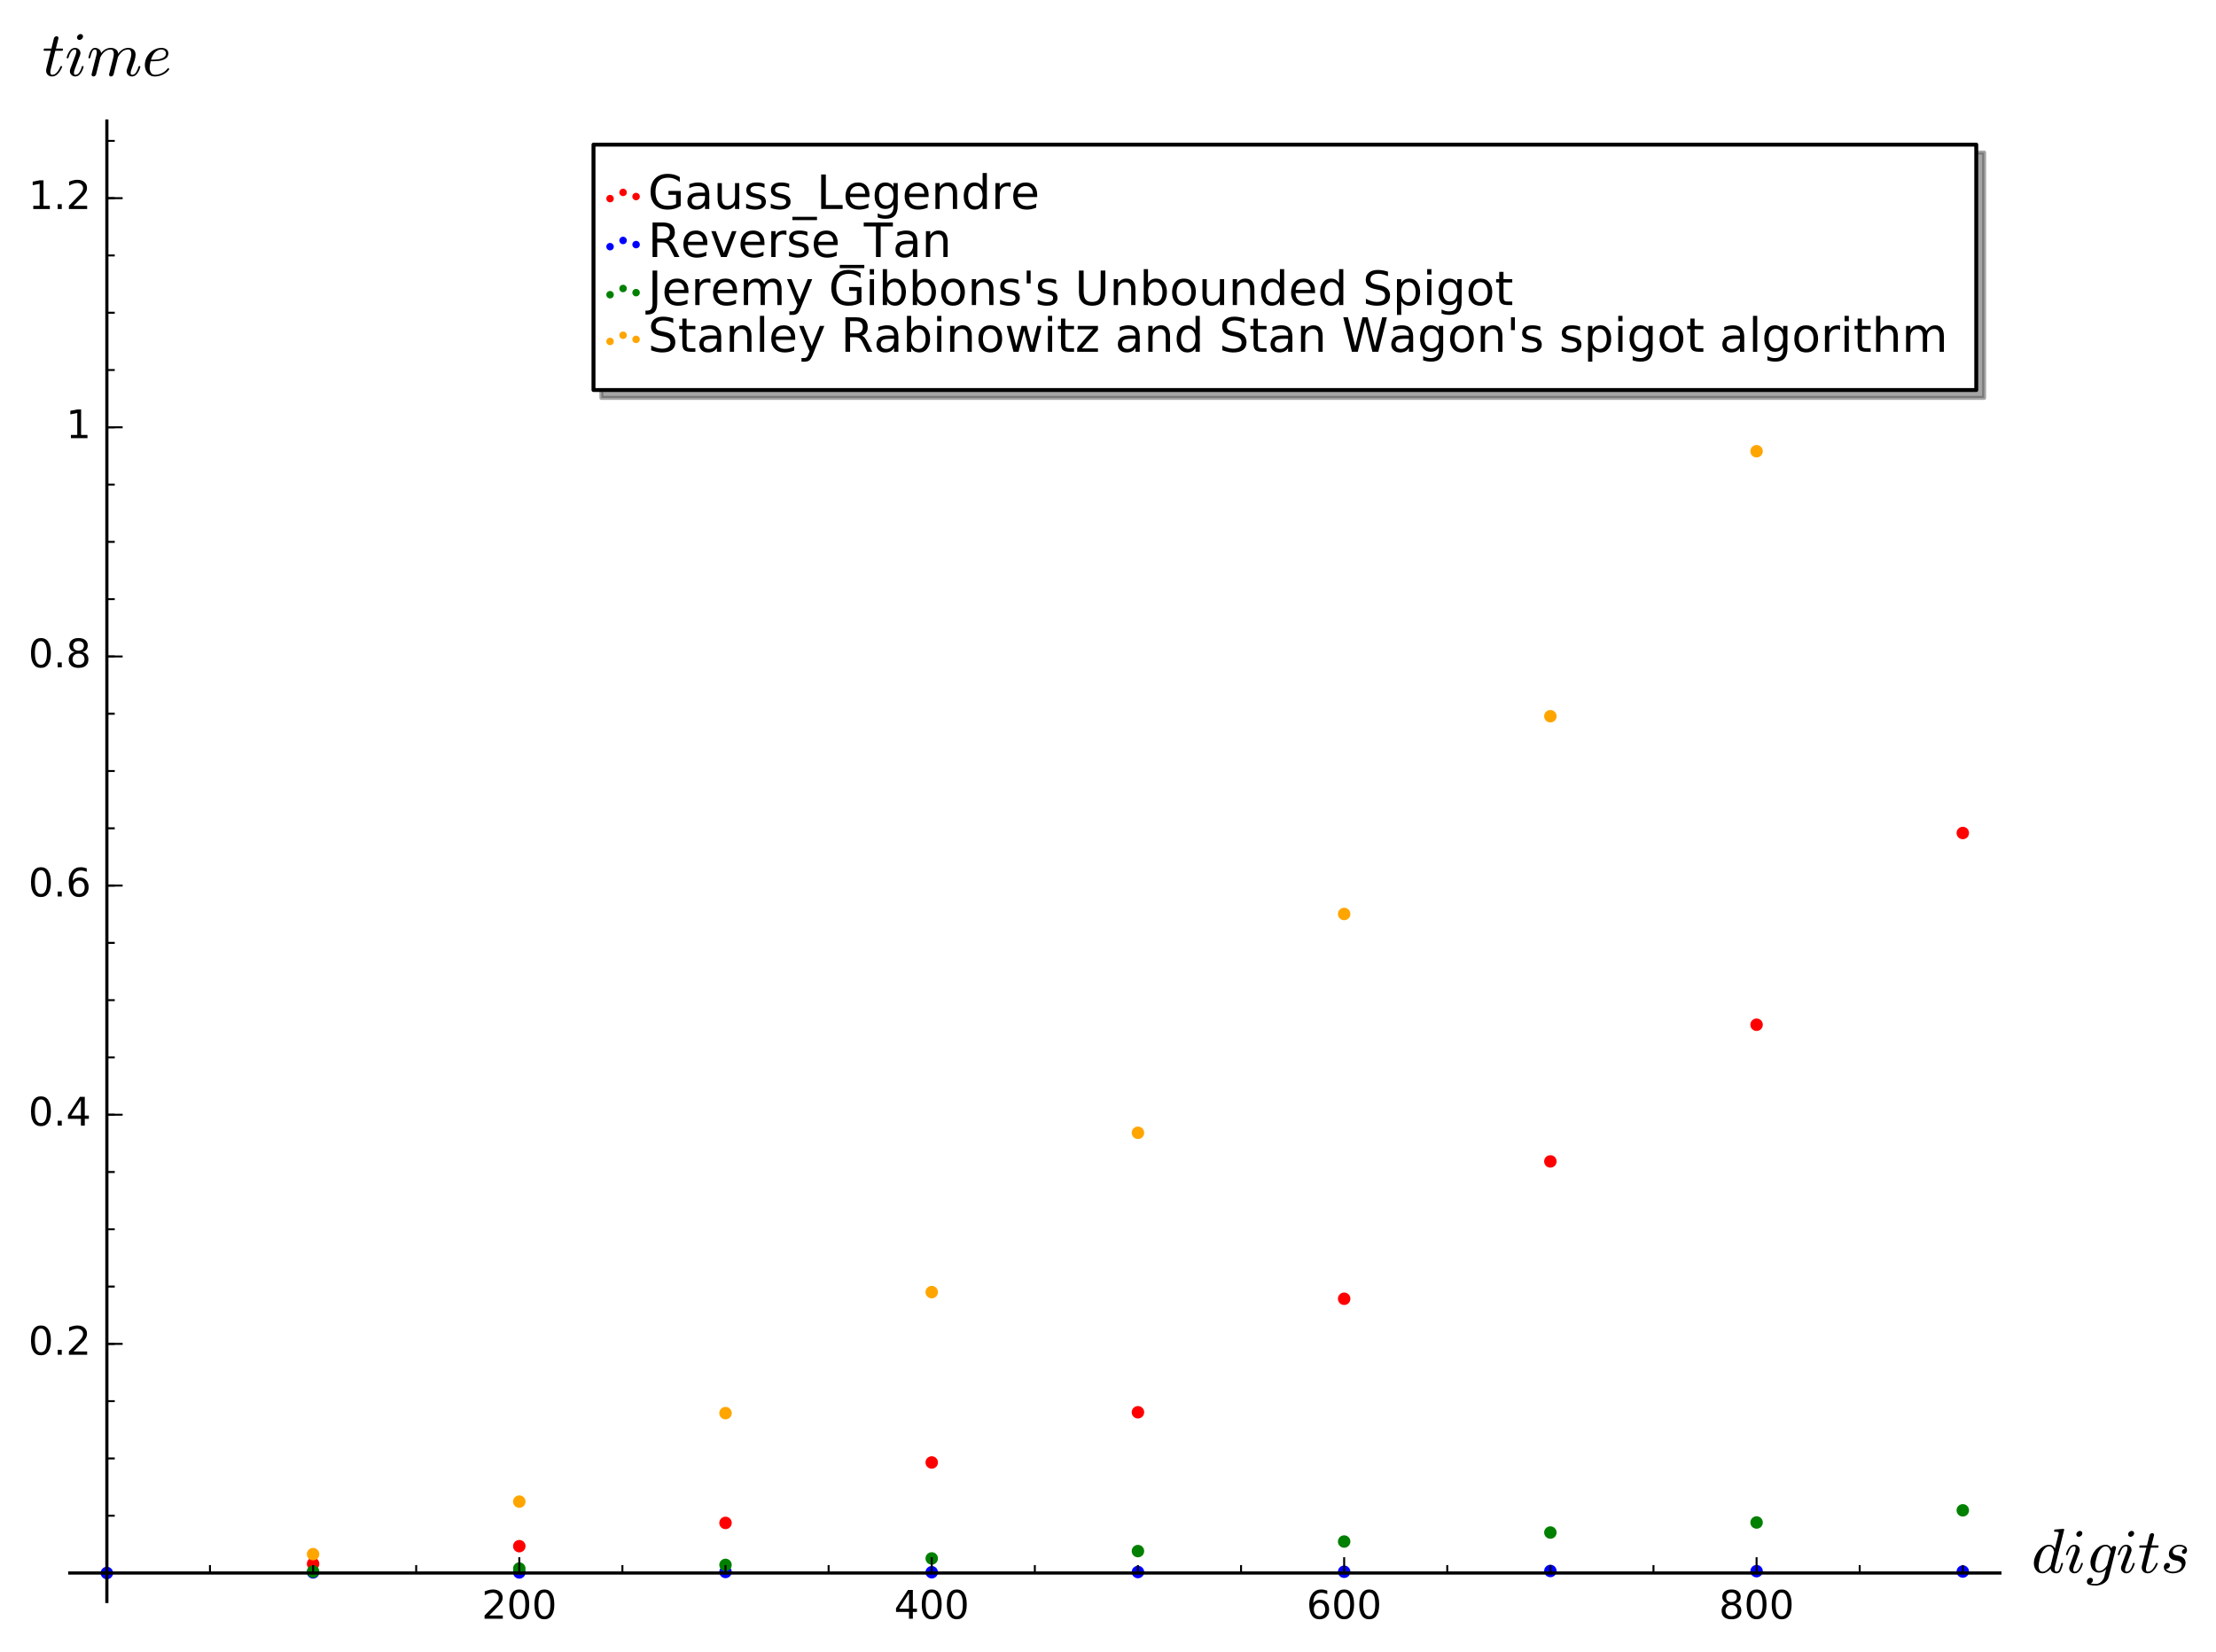 <?xml version="1.0" encoding="utf-8" standalone="no"?>
<!DOCTYPE svg PUBLIC "-//W3C//DTD SVG 1.1//EN"
  "http://www.w3.org/Graphics/SVG/1.1/DTD/svg11.dtd">
<!-- Created with matplotlib (http://matplotlib.org/) -->
<svg height="419pt" version="1.1" viewBox="0 0 562 419" width="562pt" xmlns="http://www.w3.org/2000/svg" xmlns:xlink="http://www.w3.org/1999/xlink">
 <defs>
  <style type="text/css">
*{stroke-linecap:butt;stroke-linejoin:round;stroke-miterlimit:100000;}
  </style>
 </defs>
 <g id="figure_1">
  <g id="patch_1">
   <path d="M 0 419.868 
L 562.72 419.868 
L 562.72 0 
L 0 0 
z
" style="fill:#ffffff;"/>
  </g>
  <g id="axes_1">
   <g id="patch_2">
    <path d="M 17.689 406.211 
L 507.2 406.211 
L 507.2 30.685 
L 17.689 30.685 
z
" style="fill:#ffffff;"/>
   </g>
   <g id="PathCollection_1">
    <path clip-path="url(#p79f0ada27b)" d="M 27.103 400.571 
C 27.522 400.571 27.925 400.404 28.221 400.108 
C 28.518 399.811 28.684 399.409 28.684 398.989 
C 28.684 398.57 28.518 398.168 28.221 397.871 
C 27.925 397.575 27.522 397.408 27.103 397.408 
C 26.684 397.408 26.282 397.575 25.985 397.871 
C 25.689 398.168 25.522 398.57 25.522 398.989 
C 25.522 399.409 25.689 399.811 25.985 400.108 
C 26.282 400.404 26.684 400.571 27.103 400.571 
z
" style="fill:#0000ff;"/>
   </g>
   <g id="PathCollection_2">
    <defs>
     <path d="M 0 1.581 
C 0.419 1.581 0.822 1.415 1.118 1.118 
C 1.415 0.822 1.581 0.419 1.581 0 
C 1.581 -0.419 1.415 -0.822 1.118 -1.118 
C 0.822 -1.415 0.419 -1.581 0 -1.581 
C -0.419 -1.581 -0.822 -1.415 -1.118 -1.118 
C -1.415 -0.822 -1.581 -0.419 -1.581 0 
C -1.581 0.419 -1.415 0.822 -1.118 1.118 
C -0.822 1.415 -0.419 1.581 0 1.581 
z
" id="C0_0_c3ea79cbaa"/>
    </defs>
    <g clip-path="url(#p79f0ada27b)">
     <use style="fill:#ff0000;" x="79.401" xlink:href="#C0_0_c3ea79cbaa" y="396.65"/>
    </g>
    <g clip-path="url(#p79f0ada27b)">
     <use style="fill:#ff0000;" x="131.699" xlink:href="#C0_0_c3ea79cbaa" y="392.183"/>
    </g>
    <g clip-path="url(#p79f0ada27b)">
     <use style="fill:#ff0000;" x="183.998" xlink:href="#C0_0_c3ea79cbaa" y="386.283"/>
    </g>
    <g clip-path="url(#p79f0ada27b)">
     <use style="fill:#ff0000;" x="236.296" xlink:href="#C0_0_c3ea79cbaa" y="370.953"/>
    </g>
    <g clip-path="url(#p79f0ada27b)">
     <use style="fill:#ff0000;" x="288.594" xlink:href="#C0_0_c3ea79cbaa" y="358.219"/>
    </g>
    <g clip-path="url(#p79f0ada27b)">
     <use style="fill:#ff0000;" x="340.892" xlink:href="#C0_0_c3ea79cbaa" y="329.429"/>
    </g>
    <g clip-path="url(#p79f0ada27b)">
     <use style="fill:#ff0000;" x="393.19" xlink:href="#C0_0_c3ea79cbaa" y="294.591"/>
    </g>
    <g clip-path="url(#p79f0ada27b)">
     <use style="fill:#ff0000;" x="445.488" xlink:href="#C0_0_c3ea79cbaa" y="259.919"/>
    </g>
    <g clip-path="url(#p79f0ada27b)">
     <use style="fill:#ff0000;" x="497.787" xlink:href="#C0_0_c3ea79cbaa" y="211.289"/>
    </g>
   </g>
   <g id="PathCollection_3">
    <defs>
     <path d="M 0 1.581 
C 0.419 1.581 0.822 1.415 1.118 1.118 
C 1.415 0.822 1.581 0.419 1.581 0 
C 1.581 -0.419 1.415 -0.822 1.118 -1.118 
C 0.822 -1.415 0.419 -1.581 0 -1.581 
C -0.419 -1.581 -0.822 -1.415 -1.118 -1.118 
C -1.415 -0.822 -1.581 -0.419 -1.581 0 
C -1.581 0.419 -1.415 0.822 -1.118 1.118 
C -0.822 1.415 -0.419 1.581 0 1.581 
z
" id="C1_0_1f4684766a"/>
    </defs>
    <g clip-path="url(#p79f0ada27b)">
     <use style="fill:#0000ff;" x="79.401" xlink:href="#C1_0_1f4684766a" y="398.827"/>
    </g>
    <g clip-path="url(#p79f0ada27b)">
     <use style="fill:#0000ff;" x="131.699" xlink:href="#C1_0_1f4684766a" y="398.847"/>
    </g>
    <g clip-path="url(#p79f0ada27b)">
     <use style="fill:#0000ff;" x="183.998" xlink:href="#C1_0_1f4684766a" y="398.72"/>
    </g>
    <g clip-path="url(#p79f0ada27b)">
     <use style="fill:#0000ff;" x="236.296" xlink:href="#C1_0_1f4684766a" y="398.797"/>
    </g>
    <g clip-path="url(#p79f0ada27b)">
     <use style="fill:#0000ff;" x="288.594" xlink:href="#C1_0_1f4684766a" y="398.743"/>
    </g>
    <g clip-path="url(#p79f0ada27b)">
     <use style="fill:#0000ff;" x="340.892" xlink:href="#C1_0_1f4684766a" y="398.672"/>
    </g>
    <g clip-path="url(#p79f0ada27b)">
     <use style="fill:#0000ff;" x="393.19" xlink:href="#C1_0_1f4684766a" y="398.476"/>
    </g>
    <g clip-path="url(#p79f0ada27b)">
     <use style="fill:#0000ff;" x="445.488" xlink:href="#C1_0_1f4684766a" y="398.523"/>
    </g>
    <g clip-path="url(#p79f0ada27b)">
     <use style="fill:#0000ff;" x="497.787" xlink:href="#C1_0_1f4684766a" y="398.618"/>
    </g>
   </g>
   <g id="PathCollection_4">
    <defs>
     <path d="M 0 1.581 
C 0.419 1.581 0.822 1.415 1.118 1.118 
C 1.415 0.822 1.581 0.419 1.581 0 
C 1.581 -0.419 1.415 -0.822 1.118 -1.118 
C 0.822 -1.415 0.419 -1.581 0 -1.581 
C -0.419 -1.581 -0.822 -1.415 -1.118 -1.118 
C -1.415 -0.822 -1.581 -0.419 -1.581 0 
C -1.581 0.419 -1.415 0.822 -1.118 1.118 
C -0.822 1.415 -0.419 1.581 0 1.581 
z
" id="C2_0_55f6cf8d48"/>
    </defs>
    <g clip-path="url(#p79f0ada27b)">
     <use style="fill:#008000;" x="79.401" xlink:href="#C2_0_55f6cf8d48" y="398.624"/>
    </g>
    <g clip-path="url(#p79f0ada27b)">
     <use style="fill:#008000;" x="131.699" xlink:href="#C2_0_55f6cf8d48" y="397.86"/>
    </g>
    <g clip-path="url(#p79f0ada27b)">
     <use style="fill:#008000;" x="183.998" xlink:href="#C2_0_55f6cf8d48" y="396.94"/>
    </g>
    <g clip-path="url(#p79f0ada27b)">
     <use style="fill:#008000;" x="236.296" xlink:href="#C2_0_55f6cf8d48" y="395.295"/>
    </g>
    <g clip-path="url(#p79f0ada27b)">
     <use style="fill:#008000;" x="288.594" xlink:href="#C2_0_55f6cf8d48" y="393.434"/>
    </g>
    <g clip-path="url(#p79f0ada27b)">
     <use style="fill:#008000;" x="340.892" xlink:href="#C2_0_55f6cf8d48" y="391.009"/>
    </g>
    <g clip-path="url(#p79f0ada27b)">
     <use style="fill:#008000;" x="393.19" xlink:href="#C2_0_55f6cf8d48" y="388.724"/>
    </g>
    <g clip-path="url(#p79f0ada27b)">
     <use style="fill:#008000;" x="445.488" xlink:href="#C2_0_55f6cf8d48" y="386.178"/>
    </g>
    <g clip-path="url(#p79f0ada27b)">
     <use style="fill:#008000;" x="497.787" xlink:href="#C2_0_55f6cf8d48" y="383.093"/>
    </g>
   </g>
   <g id="PathCollection_5">
    <defs>
     <path d="M 0 1.581 
C 0.419 1.581 0.822 1.415 1.118 1.118 
C 1.415 0.822 1.581 0.419 1.581 0 
C 1.581 -0.419 1.415 -0.822 1.118 -1.118 
C 0.822 -1.415 0.419 -1.581 0 -1.581 
C -0.419 -1.581 -0.822 -1.415 -1.118 -1.118 
C -1.415 -0.822 -1.581 -0.419 -1.581 0 
C -1.581 0.419 -1.415 0.822 -1.118 1.118 
C -0.822 1.415 -0.419 1.581 0 1.581 
z
" id="C3_0_147566a0ee"/>
    </defs>
    <g clip-path="url(#p79f0ada27b)">
     <use style="fill:#ffa500;" x="79.401" xlink:href="#C3_0_147566a0ee" y="394.213"/>
    </g>
    <g clip-path="url(#p79f0ada27b)">
     <use style="fill:#ffa500;" x="131.699" xlink:href="#C3_0_147566a0ee" y="380.881"/>
    </g>
    <g clip-path="url(#p79f0ada27b)">
     <use style="fill:#ffa500;" x="183.998" xlink:href="#C3_0_147566a0ee" y="358.438"/>
    </g>
    <g clip-path="url(#p79f0ada27b)">
     <use style="fill:#ffa500;" x="236.296" xlink:href="#C3_0_147566a0ee" y="327.743"/>
    </g>
    <g clip-path="url(#p79f0ada27b)">
     <use style="fill:#ffa500;" x="288.594" xlink:href="#C3_0_147566a0ee" y="287.331"/>
    </g>
    <g clip-path="url(#p79f0ada27b)">
     <use style="fill:#ffa500;" x="340.892" xlink:href="#C3_0_147566a0ee" y="231.829"/>
    </g>
    <g clip-path="url(#p79f0ada27b)">
     <use style="fill:#ffa500;" x="393.19" xlink:href="#C3_0_147566a0ee" y="181.671"/>
    </g>
    <g clip-path="url(#p79f0ada27b)">
     <use style="fill:#ffa500;" x="445.488" xlink:href="#C3_0_147566a0ee" y="114.454"/>
    </g>
    <g clip-path="url(#p79f0ada27b)">
     <use style="fill:#ffa500;" x="497.787" xlink:href="#C3_0_147566a0ee" y="37.907"/>
    </g>
   </g>
   <g id="patch_3">
    <path d="M 17.689 398.989 
L 507.2 398.989 
" style="fill:none;stroke:#000000;stroke-linecap:square;stroke-linejoin:miter;stroke-width:0.8;"/>
   </g>
   <g id="patch_4">
    <path d="M 27.103 406.211 
L 27.103 30.685 
" style="fill:none;stroke:#000000;stroke-linecap:square;stroke-linejoin:miter;stroke-width:0.8;"/>
   </g>
   <g id="matplotlib.axis_1">
    <g id="xtick_1">
     <g id="line2d_1">
      <defs>
       <path d="M 0 0 
L 0 -4 
" id="m6844bc2809" style="stroke:#000000;stroke-width:0.5;"/>
      </defs>
      <g>
       <use style="stroke:#000000;stroke-width:0.5;" x="27.103" xlink:href="#m6844bc2809" y="398.989"/>
      </g>
     </g>
    </g>
    <g id="xtick_2">
     <g id="line2d_2">
      <g>
       <use style="stroke:#000000;stroke-width:0.5;" x="131.699" xlink:href="#m6844bc2809" y="398.989"/>
      </g>
     </g>
     <g id="text_1">
      <!-- 200 -->
      <defs>
       <path d="M 19.188 8.297 
L 53.609 8.297 
L 53.609 0 
L 7.328 0 
L 7.328 8.297 
Q 12.938 14.109 22.625 23.891 
Q 32.328 33.688 34.812 36.531 
Q 39.547 41.844 41.422 45.531 
Q 43.312 49.219 43.312 52.781 
Q 43.312 58.594 39.234 62.25 
Q 35.156 65.922 28.609 65.922 
Q 23.969 65.922 18.812 64.312 
Q 13.672 62.703 7.812 59.422 
L 7.812 69.391 
Q 13.766 71.781 18.938 73 
Q 24.125 74.219 28.422 74.219 
Q 39.75 74.219 46.484 68.547 
Q 53.219 62.891 53.219 53.422 
Q 53.219 48.922 51.531 44.891 
Q 49.859 40.875 45.406 35.406 
Q 44.188 33.984 37.641 27.219 
Q 31.109 20.453 19.188 8.297 
" id="BitstreamVeraSans-Roman-32"/>
       <path d="M 31.781 66.406 
Q 24.172 66.406 20.328 58.906 
Q 16.5 51.422 16.5 36.375 
Q 16.5 21.391 20.328 13.891 
Q 24.172 6.391 31.781 6.391 
Q 39.453 6.391 43.281 13.891 
Q 47.125 21.391 47.125 36.375 
Q 47.125 51.422 43.281 58.906 
Q 39.453 66.406 31.781 66.406 
M 31.781 74.219 
Q 44.047 74.219 50.516 64.516 
Q 56.984 54.828 56.984 36.375 
Q 56.984 17.969 50.516 8.266 
Q 44.047 -1.422 31.781 -1.422 
Q 19.531 -1.422 13.062 8.266 
Q 6.594 17.969 6.594 36.375 
Q 6.594 54.828 13.062 64.516 
Q 19.531 74.219 31.781 74.219 
" id="BitstreamVeraSans-Roman-30"/>
      </defs>
      <g transform="translate(122.156 410.588)scale(0.1 -0.1)">
       <use xlink:href="#BitstreamVeraSans-Roman-32"/>
       <use x="63.623" xlink:href="#BitstreamVeraSans-Roman-30"/>
       <use x="127.246" xlink:href="#BitstreamVeraSans-Roman-30"/>
      </g>
     </g>
    </g>
    <g id="xtick_3">
     <g id="line2d_3">
      <g>
       <use style="stroke:#000000;stroke-width:0.5;" x="236.296" xlink:href="#m6844bc2809" y="398.989"/>
      </g>
     </g>
     <g id="text_2">
      <!-- 400 -->
      <defs>
       <path d="M 37.797 64.312 
L 12.891 25.391 
L 37.797 25.391 
z
M 35.203 72.906 
L 47.609 72.906 
L 47.609 25.391 
L 58.016 25.391 
L 58.016 17.188 
L 47.609 17.188 
L 47.609 0 
L 37.797 0 
L 37.797 17.188 
L 4.891 17.188 
L 4.891 26.703 
z
" id="BitstreamVeraSans-Roman-34"/>
      </defs>
      <g transform="translate(226.752 410.588)scale(0.1 -0.1)">
       <use xlink:href="#BitstreamVeraSans-Roman-34"/>
       <use x="63.623" xlink:href="#BitstreamVeraSans-Roman-30"/>
       <use x="127.246" xlink:href="#BitstreamVeraSans-Roman-30"/>
      </g>
     </g>
    </g>
    <g id="xtick_4">
     <g id="line2d_4">
      <g>
       <use style="stroke:#000000;stroke-width:0.5;" x="340.892" xlink:href="#m6844bc2809" y="398.989"/>
      </g>
     </g>
     <g id="text_3">
      <!-- 600 -->
      <defs>
       <path d="M 33.016 40.375 
Q 26.375 40.375 22.484 35.828 
Q 18.609 31.297 18.609 23.391 
Q 18.609 15.531 22.484 10.953 
Q 26.375 6.391 33.016 6.391 
Q 39.656 6.391 43.531 10.953 
Q 47.406 15.531 47.406 23.391 
Q 47.406 31.297 43.531 35.828 
Q 39.656 40.375 33.016 40.375 
M 52.594 71.297 
L 52.594 62.312 
Q 48.875 64.062 45.094 64.984 
Q 41.312 65.922 37.594 65.922 
Q 27.828 65.922 22.672 59.328 
Q 17.531 52.734 16.797 39.406 
Q 19.672 43.656 24.016 45.922 
Q 28.375 48.188 33.594 48.188 
Q 44.578 48.188 50.953 41.516 
Q 57.328 34.859 57.328 23.391 
Q 57.328 12.156 50.688 5.359 
Q 44.047 -1.422 33.016 -1.422 
Q 20.359 -1.422 13.672 8.266 
Q 6.984 17.969 6.984 36.375 
Q 6.984 53.656 15.188 63.938 
Q 23.391 74.219 37.203 74.219 
Q 40.922 74.219 44.703 73.484 
Q 48.484 72.75 52.594 71.297 
" id="BitstreamVeraSans-Roman-36"/>
      </defs>
      <g transform="translate(331.348 410.588)scale(0.1 -0.1)">
       <use xlink:href="#BitstreamVeraSans-Roman-36"/>
       <use x="63.623" xlink:href="#BitstreamVeraSans-Roman-30"/>
       <use x="127.246" xlink:href="#BitstreamVeraSans-Roman-30"/>
      </g>
     </g>
    </g>
    <g id="xtick_5">
     <g id="line2d_5">
      <g>
       <use style="stroke:#000000;stroke-width:0.5;" x="445.488" xlink:href="#m6844bc2809" y="398.989"/>
      </g>
     </g>
     <g id="text_4">
      <!-- 800 -->
      <defs>
       <path d="M 31.781 34.625 
Q 24.75 34.625 20.719 30.859 
Q 16.703 27.094 16.703 20.516 
Q 16.703 13.922 20.719 10.156 
Q 24.75 6.391 31.781 6.391 
Q 38.812 6.391 42.859 10.172 
Q 46.922 13.969 46.922 20.516 
Q 46.922 27.094 42.891 30.859 
Q 38.875 34.625 31.781 34.625 
M 21.922 38.812 
Q 15.578 40.375 12.031 44.719 
Q 8.5 49.078 8.5 55.328 
Q 8.5 64.062 14.719 69.141 
Q 20.953 74.219 31.781 74.219 
Q 42.672 74.219 48.875 69.141 
Q 55.078 64.062 55.078 55.328 
Q 55.078 49.078 51.531 44.719 
Q 48 40.375 41.703 38.812 
Q 48.828 37.156 52.797 32.312 
Q 56.781 27.484 56.781 20.516 
Q 56.781 9.906 50.312 4.234 
Q 43.844 -1.422 31.781 -1.422 
Q 19.734 -1.422 13.25 4.234 
Q 6.781 9.906 6.781 20.516 
Q 6.781 27.484 10.781 32.312 
Q 14.797 37.156 21.922 38.812 
M 18.312 54.391 
Q 18.312 48.734 21.844 45.562 
Q 25.391 42.391 31.781 42.391 
Q 38.141 42.391 41.719 45.562 
Q 45.312 48.734 45.312 54.391 
Q 45.312 60.062 41.719 63.234 
Q 38.141 66.406 31.781 66.406 
Q 25.391 66.406 21.844 63.234 
Q 18.312 60.062 18.312 54.391 
" id="BitstreamVeraSans-Roman-38"/>
      </defs>
      <g transform="translate(435.945 410.588)scale(0.1 -0.1)">
       <use xlink:href="#BitstreamVeraSans-Roman-38"/>
       <use x="63.623" xlink:href="#BitstreamVeraSans-Roman-30"/>
       <use x="127.246" xlink:href="#BitstreamVeraSans-Roman-30"/>
      </g>
     </g>
    </g>
    <g id="xtick_6">
     <g id="line2d_6">
      <defs>
       <path d="M 0 0 
L 0 -2 
" id="m20982f272a" style="stroke:#000000;stroke-width:0.5;"/>
      </defs>
      <g>
       <use style="stroke:#000000;stroke-width:0.5;" x="53.252" xlink:href="#m20982f272a" y="398.989"/>
      </g>
     </g>
    </g>
    <g id="xtick_7">
     <g id="line2d_7">
      <g>
       <use style="stroke:#000000;stroke-width:0.5;" x="79.401" xlink:href="#m20982f272a" y="398.989"/>
      </g>
     </g>
    </g>
    <g id="xtick_8">
     <g id="line2d_8">
      <g>
       <use style="stroke:#000000;stroke-width:0.5;" x="105.55" xlink:href="#m20982f272a" y="398.989"/>
      </g>
     </g>
    </g>
    <g id="xtick_9">
     <g id="line2d_9">
      <g>
       <use style="stroke:#000000;stroke-width:0.5;" x="157.849" xlink:href="#m20982f272a" y="398.989"/>
      </g>
     </g>
    </g>
    <g id="xtick_10">
     <g id="line2d_10">
      <g>
       <use style="stroke:#000000;stroke-width:0.5;" x="183.998" xlink:href="#m20982f272a" y="398.989"/>
      </g>
     </g>
    </g>
    <g id="xtick_11">
     <g id="line2d_11">
      <g>
       <use style="stroke:#000000;stroke-width:0.5;" x="210.147" xlink:href="#m20982f272a" y="398.989"/>
      </g>
     </g>
    </g>
    <g id="xtick_12">
     <g id="line2d_12">
      <g>
       <use style="stroke:#000000;stroke-width:0.5;" x="262.445" xlink:href="#m20982f272a" y="398.989"/>
      </g>
     </g>
    </g>
    <g id="xtick_13">
     <g id="line2d_13">
      <g>
       <use style="stroke:#000000;stroke-width:0.5;" x="288.594" xlink:href="#m20982f272a" y="398.989"/>
      </g>
     </g>
    </g>
    <g id="xtick_14">
     <g id="line2d_14">
      <g>
       <use style="stroke:#000000;stroke-width:0.5;" x="314.743" xlink:href="#m20982f272a" y="398.989"/>
      </g>
     </g>
    </g>
    <g id="xtick_15">
     <g id="line2d_15">
      <g>
       <use style="stroke:#000000;stroke-width:0.5;" x="367.041" xlink:href="#m20982f272a" y="398.989"/>
      </g>
     </g>
    </g>
    <g id="xtick_16">
     <g id="line2d_16">
      <g>
       <use style="stroke:#000000;stroke-width:0.5;" x="393.19" xlink:href="#m20982f272a" y="398.989"/>
      </g>
     </g>
    </g>
    <g id="xtick_17">
     <g id="line2d_17">
      <g>
       <use style="stroke:#000000;stroke-width:0.5;" x="419.339" xlink:href="#m20982f272a" y="398.989"/>
      </g>
     </g>
    </g>
    <g id="xtick_18">
     <g id="line2d_18">
      <g>
       <use style="stroke:#000000;stroke-width:0.5;" x="471.637" xlink:href="#m20982f272a" y="398.989"/>
      </g>
     </g>
    </g>
    <g id="xtick_19">
     <g id="line2d_19">
      <g>
       <use style="stroke:#000000;stroke-width:0.5;" x="497.787" xlink:href="#m20982f272a" y="398.989"/>
      </g>
     </g>
    </g>
    <g id="text_5">
     <!-- $digits$ -->
     <defs>
      <path d="M 7.812 7.172 
Q 7.812 9.031 8.594 11.078 
L 16.703 32.625 
Q 18.016 36.281 18.016 38.625 
Q 18.016 41.609 15.828 41.609 
Q 11.859 41.609 9.297 37.531 
Q 6.734 33.453 5.516 28.422 
Q 5.328 27.781 4.688 27.781 
L 3.516 27.781 
Q 2.688 27.781 2.688 28.719 
L 2.688 29 
Q 4.297 34.969 7.609 39.578 
Q 10.938 44.188 16.016 44.188 
Q 19.578 44.188 22.047 41.844 
Q 24.516 39.5 24.516 35.891 
Q 24.516 34.031 23.688 31.984 
L 15.578 10.5 
Q 14.203 7.172 14.203 4.5 
Q 14.203 1.516 16.5 1.516 
Q 20.406 1.516 23.016 5.688 
Q 25.641 9.859 26.703 14.703 
Q 26.906 15.281 27.484 15.281 
L 28.719 15.281 
Q 29.109 15.281 29.344 15.016 
Q 29.594 14.75 29.594 14.406 
Q 29.594 14.312 29.5 14.109 
Q 28.125 8.453 24.734 3.656 
Q 21.344 -1.125 16.312 -1.125 
Q 12.797 -1.125 10.297 1.297 
Q 7.812 3.719 7.812 7.172 
M 19.094 60.594 
Q 19.094 62.703 20.844 64.406 
Q 22.609 66.109 24.703 66.109 
Q 26.422 66.109 27.516 65.062 
Q 28.609 64.016 28.609 62.406 
Q 28.609 60.156 26.828 58.469 
Q 25.047 56.781 22.906 56.781 
Q 21.297 56.781 20.188 57.875 
Q 19.094 58.984 19.094 60.594 
" id="Cmmi10-69"/>
      <path d="M 6.203 8.109 
Q 6.203 9.578 6.5 10.891 
L 13.719 39.594 
L 3.219 39.594 
Q 2.203 39.594 2.203 40.922 
Q 2.594 43.109 3.516 43.109 
L 14.594 43.109 
L 18.609 59.422 
Q 19 60.75 20.172 61.672 
Q 21.344 62.594 22.797 62.594 
Q 24.078 62.594 24.922 61.828 
Q 25.781 61.078 25.781 59.812 
Q 25.781 59.516 25.75 59.344 
Q 25.734 59.188 25.688 58.984 
L 21.688 43.109 
L 31.984 43.109 
Q 33.016 43.109 33.016 41.797 
Q 32.953 41.547 32.812 40.953 
Q 32.672 40.375 32.422 39.984 
Q 32.172 39.594 31.688 39.594 
L 20.797 39.594 
L 13.625 10.688 
Q 12.891 7.859 12.891 5.812 
Q 12.891 1.516 15.828 1.516 
Q 20.219 1.516 23.609 5.641 
Q 27 9.766 28.812 14.703 
Q 29.203 15.281 29.594 15.281 
L 30.812 15.281 
Q 31.203 15.281 31.438 15.016 
Q 31.688 14.75 31.688 14.406 
Q 31.688 14.203 31.594 14.109 
Q 29.391 8.062 25.188 3.469 
Q 21 -1.125 15.578 -1.125 
Q 11.625 -1.125 8.906 1.453 
Q 6.203 4.047 6.203 8.109 
" id="Cmmi10-74"/>
      <path d="M 17.391 -1.125 
Q 11.078 -1.125 7.438 3.641 
Q 3.812 8.406 3.812 14.891 
Q 3.812 21.297 7.125 28.172 
Q 10.453 35.062 16.094 39.625 
Q 21.734 44.188 28.219 44.188 
Q 31.156 44.188 33.516 42.547 
Q 35.891 40.922 37.203 38.188 
L 42.828 60.5 
Q 43.219 62.203 43.312 63.188 
Q 43.312 64.797 36.812 64.797 
Q 35.797 64.797 35.797 66.109 
Q 35.844 66.359 36.016 66.984 
Q 36.188 67.625 36.453 67.969 
Q 36.719 68.312 37.203 68.312 
L 50.688 69.391 
Q 51.906 69.391 51.906 68.109 
L 37.5 10.594 
Q 36.812 8.938 36.812 5.812 
Q 36.812 1.516 39.703 1.516 
Q 42.828 1.516 44.453 5.484 
Q 46.094 9.469 47.219 14.703 
Q 47.406 15.281 48 15.281 
L 49.219 15.281 
Q 49.609 15.281 49.844 14.938 
Q 50.094 14.594 50.094 14.312 
Q 48.344 7.328 46.266 3.094 
Q 44.188 -1.125 39.5 -1.125 
Q 36.141 -1.125 33.547 0.844 
Q 30.953 2.828 30.328 6.109 
Q 23.875 -1.125 17.391 -1.125 
M 17.484 1.516 
Q 21.094 1.516 24.484 4.219 
Q 27.875 6.938 30.328 10.594 
Q 30.422 10.688 30.422 10.984 
L 35.891 33.016 
Q 35.297 36.531 33.297 39.062 
Q 31.297 41.609 27.984 41.609 
Q 24.609 41.609 21.703 38.844 
Q 18.797 36.078 16.797 32.328 
Q 14.844 28.328 13.062 21.344 
Q 11.281 14.359 11.281 10.5 
Q 11.281 7.031 12.766 4.266 
Q 14.266 1.516 17.484 1.516 
" id="Cmmi10-64"/>
      <path d="M 1.422 -14.312 
Q 1.422 -11.859 3.094 -10.031 
Q 4.781 -8.203 7.172 -8.203 
Q 8.797 -8.203 9.891 -9.203 
Q 10.984 -10.203 10.984 -11.812 
Q 10.984 -13.625 9.953 -15.062 
Q 8.938 -16.5 7.328 -17.094 
Q 10.016 -17.922 15.719 -17.922 
Q 20.312 -17.922 24.125 -14.375 
Q 27.938 -10.844 29.109 -6.203 
L 31.984 5.516 
Q 26.562 0 20.703 0 
Q 16.406 0 13.344 2.188 
Q 10.297 4.391 8.688 8.047 
Q 7.078 11.719 7.078 15.828 
Q 7.078 20.406 8.953 25.438 
Q 10.844 30.469 14.234 34.766 
Q 17.625 39.062 22.016 41.625 
Q 26.422 44.188 31.297 44.188 
Q 34.234 44.188 36.578 42.578 
Q 38.922 40.969 40.281 38.281 
Q 41.266 42.188 44.578 42.188 
Q 45.844 42.188 46.719 41.422 
Q 47.609 40.672 47.609 39.406 
Q 47.609 39.109 47.578 38.953 
Q 47.562 38.812 47.516 38.625 
L 36.078 -6.781 
Q 35.297 -9.906 33.203 -12.5 
Q 31.109 -15.094 28.266 -16.828 
Q 25.438 -18.562 22.062 -19.531 
Q 18.703 -20.516 15.578 -20.516 
Q 9.859 -20.516 5.641 -19.406 
Q 1.422 -18.312 1.422 -14.312 
M 20.906 2.594 
Q 27.297 2.594 33.5 11.375 
L 39.016 33.203 
Q 38.328 36.672 36.281 39.141 
Q 34.234 41.609 31.109 41.609 
Q 27.781 41.609 24.828 38.891 
Q 21.875 36.188 19.922 32.422 
Q 18.062 28.812 16.328 22.047 
Q 14.594 15.281 14.594 11.375 
Q 14.594 7.953 16.156 5.266 
Q 17.719 2.594 20.906 2.594 
" id="Cmmi10-67"/>
      <path d="M 8.688 6.109 
Q 11.375 1.516 19.484 1.516 
Q 23 1.516 26.172 2.703 
Q 29.344 3.906 31.422 6.297 
Q 33.5 8.688 33.5 12.109 
Q 33.5 14.703 31.641 16.359 
Q 29.781 18.016 27.094 18.609 
L 21.688 19.672 
Q 17.969 20.609 15.578 23.141 
Q 13.188 25.688 13.188 29.297 
Q 13.188 33.734 15.594 37.156 
Q 18.016 40.578 21.969 42.375 
Q 25.922 44.188 30.172 44.188 
Q 34.719 44.188 38.297 42.016 
Q 41.891 39.844 41.891 35.594 
Q 41.891 33.297 40.594 31.531 
Q 39.312 29.781 37.016 29.781 
Q 35.688 29.781 34.734 30.641 
Q 33.797 31.5 33.797 32.812 
Q 33.797 33.984 34.453 35.078 
Q 35.109 36.188 36.203 36.844 
Q 37.312 37.5 38.484 37.5 
Q 37.594 39.656 35.172 40.625 
Q 32.766 41.609 29.984 41.609 
Q 27.438 41.609 24.891 40.578 
Q 22.359 39.547 20.812 37.562 
Q 19.281 35.594 19.281 32.906 
Q 19.281 31.109 20.547 29.734 
Q 21.828 28.375 23.688 27.781 
L 29.5 26.609 
Q 32.281 26.031 34.594 24.531 
Q 36.922 23.047 38.25 20.766 
Q 39.594 18.5 39.594 15.578 
Q 39.594 11.859 37.516 8.25 
Q 35.453 4.641 32.422 2.484 
Q 27.094 -1.125 19.391 -1.125 
Q 14.062 -1.125 9.609 1.312 
Q 5.172 3.766 5.172 8.594 
Q 5.172 11.328 6.75 13.344 
Q 8.344 15.375 11.078 15.375 
Q 12.703 15.375 13.797 14.391 
Q 14.891 13.422 14.891 11.812 
Q 14.891 9.516 13.172 7.812 
Q 11.469 6.109 9.188 6.109 
z
" id="Cmmi10-73"/>
     </defs>
     <g transform="translate(515.2 398.989)scale(0.16 -0.16)">
      <use transform="translate(0.0 0.609)" xlink:href="#Cmmi10-64"/>
      <use transform="translate(52.002 0.609)" xlink:href="#Cmmi10-69"/>
      <use transform="translate(86.426 0.609)" xlink:href="#Cmmi10-67"/>
      <use transform="translate(134.131 0.609)" xlink:href="#Cmmi10-69"/>
      <use transform="translate(168.555 0.609)" xlink:href="#Cmmi10-74"/>
      <use transform="translate(204.639 0.609)" xlink:href="#Cmmi10-73"/>
     </g>
    </g>
   </g>
   <g id="matplotlib.axis_2">
    <g id="ytick_1">
     <g id="line2d_20">
      <defs>
       <path d="M 0 0 
L 4 0 
" id="m21dd1a1ea9" style="stroke:#000000;stroke-width:0.5;"/>
      </defs>
      <g>
       <use style="stroke:#000000;stroke-width:0.5;" x="27.103" xlink:href="#m21dd1a1ea9" y="398.989"/>
      </g>
     </g>
    </g>
    <g id="ytick_2">
     <g id="line2d_21">
      <g>
       <use style="stroke:#000000;stroke-width:0.5;" x="27.103" xlink:href="#m21dd1a1ea9" y="340.869"/>
      </g>
     </g>
     <g id="text_6">
      <!-- 0.2 -->
      <defs>
       <path d="M 10.688 12.406 
L 21 12.406 
L 21 0 
L 10.688 0 
z
" id="BitstreamVeraSans-Roman-2e"/>
      </defs>
      <g transform="translate(7.2 343.628)scale(0.1 -0.1)">
       <use xlink:href="#BitstreamVeraSans-Roman-30"/>
       <use x="63.623" xlink:href="#BitstreamVeraSans-Roman-2e"/>
       <use x="95.41" xlink:href="#BitstreamVeraSans-Roman-32"/>
      </g>
     </g>
    </g>
    <g id="ytick_3">
     <g id="line2d_22">
      <g>
       <use style="stroke:#000000;stroke-width:0.5;" x="27.103" xlink:href="#m21dd1a1ea9" y="282.748"/>
      </g>
     </g>
     <g id="text_7">
      <!-- 0.4 -->
      <g transform="translate(7.2 285.507)scale(0.1 -0.1)">
       <use xlink:href="#BitstreamVeraSans-Roman-30"/>
       <use x="63.623" xlink:href="#BitstreamVeraSans-Roman-2e"/>
       <use x="95.41" xlink:href="#BitstreamVeraSans-Roman-34"/>
      </g>
     </g>
    </g>
    <g id="ytick_4">
     <g id="line2d_23">
      <g>
       <use style="stroke:#000000;stroke-width:0.5;" x="27.103" xlink:href="#m21dd1a1ea9" y="224.627"/>
      </g>
     </g>
     <g id="text_8">
      <!-- 0.6 -->
      <g transform="translate(7.2 227.386)scale(0.1 -0.1)">
       <use xlink:href="#BitstreamVeraSans-Roman-30"/>
       <use x="63.623" xlink:href="#BitstreamVeraSans-Roman-2e"/>
       <use x="95.41" xlink:href="#BitstreamVeraSans-Roman-36"/>
      </g>
     </g>
    </g>
    <g id="ytick_5">
     <g id="line2d_24">
      <g>
       <use style="stroke:#000000;stroke-width:0.5;" x="27.103" xlink:href="#m21dd1a1ea9" y="166.506"/>
      </g>
     </g>
     <g id="text_9">
      <!-- 0.8 -->
      <g transform="translate(7.2 169.265)scale(0.1 -0.1)">
       <use xlink:href="#BitstreamVeraSans-Roman-30"/>
       <use x="63.623" xlink:href="#BitstreamVeraSans-Roman-2e"/>
       <use x="95.41" xlink:href="#BitstreamVeraSans-Roman-38"/>
      </g>
     </g>
    </g>
    <g id="ytick_6">
     <g id="line2d_25">
      <g>
       <use style="stroke:#000000;stroke-width:0.5;" x="27.103" xlink:href="#m21dd1a1ea9" y="108.385"/>
      </g>
     </g>
     <g id="text_10">
      <!-- 1 -->
      <defs>
       <path d="M 12.406 8.297 
L 28.516 8.297 
L 28.516 63.922 
L 10.984 60.406 
L 10.984 69.391 
L 28.422 72.906 
L 38.281 72.906 
L 38.281 8.297 
L 54.391 8.297 
L 54.391 0 
L 12.406 0 
z
" id="BitstreamVeraSans-Roman-31"/>
      </defs>
      <g transform="translate(16.741 111.144)scale(0.1 -0.1)">
       <use xlink:href="#BitstreamVeraSans-Roman-31"/>
      </g>
     </g>
    </g>
    <g id="ytick_7">
     <g id="line2d_26">
      <g>
       <use style="stroke:#000000;stroke-width:0.5;" x="27.103" xlink:href="#m21dd1a1ea9" y="50.264"/>
      </g>
     </g>
     <g id="text_11">
      <!-- 1.2 -->
      <g transform="translate(7.2 53.023)scale(0.1 -0.1)">
       <use xlink:href="#BitstreamVeraSans-Roman-31"/>
       <use x="63.623" xlink:href="#BitstreamVeraSans-Roman-2e"/>
       <use x="95.41" xlink:href="#BitstreamVeraSans-Roman-32"/>
      </g>
     </g>
    </g>
    <g id="ytick_8">
     <g id="line2d_27">
      <defs>
       <path d="M 0 0 
L 2 0 
" id="m3bbd7d2eed" style="stroke:#000000;stroke-width:0.5;"/>
      </defs>
      <g>
       <use style="stroke:#000000;stroke-width:0.5;" x="27.103" xlink:href="#m3bbd7d2eed" y="384.459"/>
      </g>
     </g>
    </g>
    <g id="ytick_9">
     <g id="line2d_28">
      <g>
       <use style="stroke:#000000;stroke-width:0.5;" x="27.103" xlink:href="#m3bbd7d2eed" y="369.929"/>
      </g>
     </g>
    </g>
    <g id="ytick_10">
     <g id="line2d_29">
      <g>
       <use style="stroke:#000000;stroke-width:0.5;" x="27.103" xlink:href="#m3bbd7d2eed" y="355.399"/>
      </g>
     </g>
    </g>
    <g id="ytick_11">
     <g id="line2d_30">
      <g>
       <use style="stroke:#000000;stroke-width:0.5;" x="27.103" xlink:href="#m3bbd7d2eed" y="340.869"/>
      </g>
     </g>
    </g>
    <g id="ytick_12">
     <g id="line2d_31">
      <g>
       <use style="stroke:#000000;stroke-width:0.5;" x="27.103" xlink:href="#m3bbd7d2eed" y="326.338"/>
      </g>
     </g>
    </g>
    <g id="ytick_13">
     <g id="line2d_32">
      <g>
       <use style="stroke:#000000;stroke-width:0.5;" x="27.103" xlink:href="#m3bbd7d2eed" y="311.808"/>
      </g>
     </g>
    </g>
    <g id="ytick_14">
     <g id="line2d_33">
      <g>
       <use style="stroke:#000000;stroke-width:0.5;" x="27.103" xlink:href="#m3bbd7d2eed" y="297.278"/>
      </g>
     </g>
    </g>
    <g id="ytick_15">
     <g id="line2d_34">
      <g>
       <use style="stroke:#000000;stroke-width:0.5;" x="27.103" xlink:href="#m3bbd7d2eed" y="282.748"/>
      </g>
     </g>
    </g>
    <g id="ytick_16">
     <g id="line2d_35">
      <g>
       <use style="stroke:#000000;stroke-width:0.5;" x="27.103" xlink:href="#m3bbd7d2eed" y="268.217"/>
      </g>
     </g>
    </g>
    <g id="ytick_17">
     <g id="line2d_36">
      <g>
       <use style="stroke:#000000;stroke-width:0.5;" x="27.103" xlink:href="#m3bbd7d2eed" y="253.687"/>
      </g>
     </g>
    </g>
    <g id="ytick_18">
     <g id="line2d_37">
      <g>
       <use style="stroke:#000000;stroke-width:0.5;" x="27.103" xlink:href="#m3bbd7d2eed" y="239.157"/>
      </g>
     </g>
    </g>
    <g id="ytick_19">
     <g id="line2d_38">
      <g>
       <use style="stroke:#000000;stroke-width:0.5;" x="27.103" xlink:href="#m3bbd7d2eed" y="224.627"/>
      </g>
     </g>
    </g>
    <g id="ytick_20">
     <g id="line2d_39">
      <g>
       <use style="stroke:#000000;stroke-width:0.5;" x="27.103" xlink:href="#m3bbd7d2eed" y="210.096"/>
      </g>
     </g>
    </g>
    <g id="ytick_21">
     <g id="line2d_40">
      <g>
       <use style="stroke:#000000;stroke-width:0.5;" x="27.103" xlink:href="#m3bbd7d2eed" y="195.566"/>
      </g>
     </g>
    </g>
    <g id="ytick_22">
     <g id="line2d_41">
      <g>
       <use style="stroke:#000000;stroke-width:0.5;" x="27.103" xlink:href="#m3bbd7d2eed" y="181.036"/>
      </g>
     </g>
    </g>
    <g id="ytick_23">
     <g id="line2d_42">
      <g>
       <use style="stroke:#000000;stroke-width:0.5;" x="27.103" xlink:href="#m3bbd7d2eed" y="166.506"/>
      </g>
     </g>
    </g>
    <g id="ytick_24">
     <g id="line2d_43">
      <g>
       <use style="stroke:#000000;stroke-width:0.5;" x="27.103" xlink:href="#m3bbd7d2eed" y="151.975"/>
      </g>
     </g>
    </g>
    <g id="ytick_25">
     <g id="line2d_44">
      <g>
       <use style="stroke:#000000;stroke-width:0.5;" x="27.103" xlink:href="#m3bbd7d2eed" y="137.445"/>
      </g>
     </g>
    </g>
    <g id="ytick_26">
     <g id="line2d_45">
      <g>
       <use style="stroke:#000000;stroke-width:0.5;" x="27.103" xlink:href="#m3bbd7d2eed" y="122.915"/>
      </g>
     </g>
    </g>
    <g id="ytick_27">
     <g id="line2d_46">
      <g>
       <use style="stroke:#000000;stroke-width:0.5;" x="27.103" xlink:href="#m3bbd7d2eed" y="108.385"/>
      </g>
     </g>
    </g>
    <g id="ytick_28">
     <g id="line2d_47">
      <g>
       <use style="stroke:#000000;stroke-width:0.5;" x="27.103" xlink:href="#m3bbd7d2eed" y="93.854"/>
      </g>
     </g>
    </g>
    <g id="ytick_29">
     <g id="line2d_48">
      <g>
       <use style="stroke:#000000;stroke-width:0.5;" x="27.103" xlink:href="#m3bbd7d2eed" y="79.324"/>
      </g>
     </g>
    </g>
    <g id="ytick_30">
     <g id="line2d_49">
      <g>
       <use style="stroke:#000000;stroke-width:0.5;" x="27.103" xlink:href="#m3bbd7d2eed" y="64.794"/>
      </g>
     </g>
    </g>
    <g id="ytick_31">
     <g id="line2d_50">
      <g>
       <use style="stroke:#000000;stroke-width:0.5;" x="27.103" xlink:href="#m3bbd7d2eed" y="50.264"/>
      </g>
     </g>
    </g>
    <g id="ytick_32">
     <g id="line2d_51">
      <g>
       <use style="stroke:#000000;stroke-width:0.5;" x="27.103" xlink:href="#m3bbd7d2eed" y="35.734"/>
      </g>
     </g>
    </g>
    <g id="text_12">
     <!-- $time$ -->
     <defs>
      <path d="M 20.125 -1.125 
Q 15.328 -1.125 11.734 1.359 
Q 8.156 3.859 6.266 8.078 
Q 4.391 12.312 4.391 17 
Q 4.391 24.125 7.984 30.391 
Q 11.578 36.672 17.719 40.422 
Q 23.875 44.188 30.906 44.188 
Q 35.203 44.188 38.406 41.969 
Q 41.609 39.75 41.609 35.594 
Q 41.609 29.828 37.016 27.016 
Q 32.422 24.219 26.656 23.562 
Q 20.906 22.906 13.922 22.906 
L 13.625 22.906 
Q 12.016 16.938 12.016 12.703 
Q 12.016 8.25 14.062 4.875 
Q 16.109 1.516 20.312 1.516 
Q 26.266 1.516 31.75 4.25 
Q 37.25 6.984 40.719 11.812 
Q 41.016 12.109 41.5 12.109 
Q 42 12.109 42.5 11.547 
Q 43.016 10.984 43.016 10.5 
Q 43.016 10.109 42.828 9.906 
Q 39.156 4.781 32.953 1.828 
Q 26.766 -1.125 20.125 -1.125 
M 14.203 25.484 
Q 20.016 25.484 24.953 26.016 
Q 29.891 26.562 33.891 28.734 
Q 37.891 30.906 37.891 35.5 
Q 37.891 37.359 36.859 38.75 
Q 35.844 40.141 34.203 40.875 
Q 32.562 41.609 30.812 41.609 
Q 26.562 41.609 23.172 39.312 
Q 19.781 37.016 17.578 33.328 
Q 15.375 29.641 14.203 25.484 
" id="Cmmi10-65"/>
      <path d="M 7.719 1.703 
Q 7.719 2.297 7.812 2.594 
L 15.281 32.422 
Q 16.016 35.203 16.016 37.312 
Q 16.016 41.609 13.094 41.609 
Q 9.969 41.609 8.453 37.859 
Q 6.938 34.125 5.516 28.422 
Q 5.516 28.125 5.219 27.953 
Q 4.938 27.781 4.688 27.781 
L 3.516 27.781 
Q 3.172 27.781 2.922 28.141 
Q 2.688 28.516 2.688 28.812 
Q 3.766 33.156 4.766 36.172 
Q 5.766 39.203 7.891 41.688 
Q 10.016 44.188 13.188 44.188 
Q 16.938 44.188 19.812 41.812 
Q 22.703 39.453 22.703 35.797 
Q 25.688 39.703 29.688 41.938 
Q 33.688 44.188 38.188 44.188 
Q 42.922 44.188 46.359 41.766 
Q 49.812 39.359 49.812 34.906 
Q 52.875 39.266 57 41.719 
Q 61.141 44.188 66.016 44.188 
Q 71.188 44.188 74.328 41.375 
Q 77.484 38.578 77.484 33.406 
Q 77.484 29.297 75.656 23.484 
Q 73.828 17.672 71.094 10.5 
Q 69.672 7.031 69.672 4.5 
Q 69.672 1.516 72.016 1.516 
Q 75.922 1.516 78.516 5.703 
Q 81.109 9.906 82.172 14.703 
Q 82.469 15.281 83.016 15.281 
L 84.188 15.281 
Q 84.578 15.281 84.844 15.016 
Q 85.109 14.75 85.109 14.406 
Q 85.109 14.312 85.016 14.109 
Q 83.641 8.453 80.25 3.656 
Q 76.859 -1.125 71.781 -1.125 
Q 68.266 -1.125 65.766 1.297 
Q 63.281 3.719 63.281 7.172 
Q 63.281 8.938 64.109 11.078 
Q 66.938 18.609 68.812 24.516 
Q 70.703 30.422 70.703 34.906 
Q 70.703 37.703 69.578 39.656 
Q 68.453 41.609 65.828 41.609 
Q 60.359 41.609 56.344 38.25 
Q 52.344 34.906 49.422 29.391 
Q 49.219 28.422 49.125 27.875 
L 42.672 2.203 
Q 42.328 0.828 41.125 -0.141 
Q 39.938 -1.125 38.484 -1.125 
Q 37.312 -1.125 36.406 -0.344 
Q 35.5 0.438 35.5 1.703 
Q 35.5 2.297 35.594 2.594 
L 42 28.078 
Q 43.016 32.172 43.016 34.906 
Q 43.016 37.703 41.859 39.656 
Q 40.719 41.609 37.984 41.609 
Q 34.328 41.609 31.25 39.984 
Q 28.172 38.375 25.875 35.719 
Q 23.578 33.062 21.688 29.391 
L 14.891 2.203 
Q 14.547 0.828 13.344 -0.141 
Q 12.156 -1.125 10.688 -1.125 
Q 9.469 -1.125 8.594 -0.344 
Q 7.719 0.438 7.719 1.703 
" id="Cmmi10-6d"/>
     </defs>
     <g transform="translate(10.703 19.358)scale(0.16 -0.16)">
      <use transform="translate(0.0 0.891)" xlink:href="#Cmmi10-74"/>
      <use transform="translate(36.084 0.891)" xlink:href="#Cmmi10-69"/>
      <use transform="translate(70.508 0.891)" xlink:href="#Cmmi10-6d"/>
      <use transform="translate(158.301 0.891)" xlink:href="#Cmmi10-65"/>
     </g>
    </g>
   </g>
   <g id="legend_1">
    <g id="patch_5">
     <path d="M 152.517 100.927 
L 503.2 100.927 
L 503.2 38.685 
L 152.517 38.685 
z
" style="fill:#4c4c4c;opacity:0.5;stroke:#4c4c4c;stroke-linejoin:miter;"/>
    </g>
    <g id="patch_6">
     <path d="M 150.517 98.927 
L 501.2 98.927 
L 501.2 36.685 
L 150.517 36.685 
z
" style="fill:#ffffff;stroke:#000000;stroke-linejoin:miter;"/>
    </g>
    <g id="PathCollection_6">
     <path d="M 161.317 50.802 
C 161.569 50.802 161.81 50.702 161.988 50.524 
C 162.166 50.346 162.266 50.105 162.266 49.853 
C 162.266 49.602 162.166 49.36 161.988 49.182 
C 161.81 49.004 161.569 48.904 161.317 48.904 
C 161.066 48.904 160.824 49.004 160.646 49.182 
C 160.468 49.36 160.368 49.602 160.368 49.853 
C 160.368 50.105 160.468 50.346 160.646 50.524 
C 160.824 50.702 161.066 50.802 161.317 50.802 
z
" style="fill:#ff0000;"/>
     <path d="M 158.017 49.752 
C 158.269 49.752 158.51 49.652 158.688 49.474 
C 158.866 49.296 158.966 49.055 158.966 48.803 
C 158.966 48.552 158.866 48.31 158.688 48.132 
C 158.51 47.954 158.269 47.854 158.017 47.854 
C 157.766 47.854 157.524 47.954 157.346 48.132 
C 157.168 48.31 157.068 48.552 157.068 48.803 
C 157.068 49.055 157.168 49.296 157.346 49.474 
C 157.524 49.652 157.766 49.752 158.017 49.752 
z
" style="fill:#ff0000;"/>
     <path d="M 154.717 51.327 
C 154.969 51.327 155.21 51.227 155.388 51.049 
C 155.566 50.871 155.666 50.63 155.666 50.378 
C 155.666 50.127 155.566 49.885 155.388 49.707 
C 155.21 49.529 154.969 49.429 154.717 49.429 
C 154.466 49.429 154.224 49.529 154.046 49.707 
C 153.868 49.885 153.768 50.127 153.768 50.378 
C 153.768 50.63 153.868 50.871 154.046 51.049 
C 154.224 51.227 154.466 51.327 154.717 51.327 
z
" style="fill:#ff0000;"/>
    </g>
    <g id="text_13">
     <!-- Gauss_Legendre -->
     <defs>
      <path d="M 9.812 72.906 
L 19.672 72.906 
L 19.672 8.297 
L 55.172 8.297 
L 55.172 0 
L 9.812 0 
z
" id="BitstreamVeraSans-Roman-4c"/>
      <path d="M 50.984 -16.609 
L 50.984 -23.578 
L -0.984 -23.578 
L -0.984 -16.609 
z
" id="BitstreamVeraSans-Roman-5f"/>
      <path d="M 54.891 33.016 
L 54.891 0 
L 45.906 0 
L 45.906 32.719 
Q 45.906 40.484 42.875 44.328 
Q 39.844 48.188 33.797 48.188 
Q 26.516 48.188 22.312 43.547 
Q 18.109 38.922 18.109 30.906 
L 18.109 0 
L 9.078 0 
L 9.078 54.688 
L 18.109 54.688 
L 18.109 46.188 
Q 21.344 51.125 25.703 53.562 
Q 30.078 56 35.797 56 
Q 45.219 56 50.047 50.172 
Q 54.891 44.344 54.891 33.016 
" id="BitstreamVeraSans-Roman-6e"/>
      <path d="M 41.109 46.297 
Q 39.594 47.172 37.812 47.578 
Q 36.031 48 33.891 48 
Q 26.266 48 22.188 43.047 
Q 18.109 38.094 18.109 28.812 
L 18.109 0 
L 9.078 0 
L 9.078 54.688 
L 18.109 54.688 
L 18.109 46.188 
Q 20.953 51.172 25.484 53.578 
Q 30.031 56 36.531 56 
Q 37.453 56 38.578 55.875 
Q 39.703 55.766 41.062 55.516 
z
" id="BitstreamVeraSans-Roman-72"/>
      <path d="M 59.516 10.406 
L 59.516 29.984 
L 43.406 29.984 
L 43.406 38.094 
L 69.281 38.094 
L 69.281 6.781 
Q 63.578 2.734 56.688 0.656 
Q 49.812 -1.422 42 -1.422 
Q 24.906 -1.422 15.25 8.562 
Q 5.609 18.562 5.609 36.375 
Q 5.609 54.25 15.25 64.234 
Q 24.906 74.219 42 74.219 
Q 49.125 74.219 55.547 72.453 
Q 61.969 70.703 67.391 67.281 
L 67.391 56.781 
Q 61.922 61.422 55.766 63.766 
Q 49.609 66.109 42.828 66.109 
Q 29.438 66.109 22.719 58.641 
Q 16.016 51.172 16.016 36.375 
Q 16.016 21.625 22.719 14.156 
Q 29.438 6.688 42.828 6.688 
Q 48.047 6.688 52.141 7.594 
Q 56.25 8.5 59.516 10.406 
" id="BitstreamVeraSans-Roman-47"/>
      <path d="M 56.203 29.594 
L 56.203 25.203 
L 14.891 25.203 
Q 15.484 15.922 20.484 11.062 
Q 25.484 6.203 34.422 6.203 
Q 39.594 6.203 44.453 7.469 
Q 49.312 8.734 54.109 11.281 
L 54.109 2.781 
Q 49.266 0.734 44.188 -0.344 
Q 39.109 -1.422 33.891 -1.422 
Q 20.797 -1.422 13.156 6.188 
Q 5.516 13.812 5.516 26.812 
Q 5.516 40.234 12.766 48.109 
Q 20.016 56 32.328 56 
Q 43.359 56 49.781 48.891 
Q 56.203 41.797 56.203 29.594 
M 47.219 32.234 
Q 47.125 39.594 43.094 43.984 
Q 39.062 48.391 32.422 48.391 
Q 24.906 48.391 20.391 44.141 
Q 15.875 39.891 15.188 32.172 
z
" id="BitstreamVeraSans-Roman-65"/>
      <path d="M 45.406 46.391 
L 45.406 75.984 
L 54.391 75.984 
L 54.391 0 
L 45.406 0 
L 45.406 8.203 
Q 42.578 3.328 38.25 0.953 
Q 33.938 -1.422 27.875 -1.422 
Q 17.969 -1.422 11.734 6.484 
Q 5.516 14.406 5.516 27.297 
Q 5.516 40.188 11.734 48.094 
Q 17.969 56 27.875 56 
Q 33.938 56 38.25 53.625 
Q 42.578 51.266 45.406 46.391 
M 14.797 27.297 
Q 14.797 17.391 18.875 11.75 
Q 22.953 6.109 30.078 6.109 
Q 37.203 6.109 41.297 11.75 
Q 45.406 17.391 45.406 27.297 
Q 45.406 37.203 41.297 42.844 
Q 37.203 48.484 30.078 48.484 
Q 22.953 48.484 18.875 42.844 
Q 14.797 37.203 14.797 27.297 
" id="BitstreamVeraSans-Roman-64"/>
      <path d="M 45.406 27.984 
Q 45.406 37.75 41.375 43.109 
Q 37.359 48.484 30.078 48.484 
Q 22.859 48.484 18.828 43.109 
Q 14.797 37.75 14.797 27.984 
Q 14.797 18.266 18.828 12.891 
Q 22.859 7.516 30.078 7.516 
Q 37.359 7.516 41.375 12.891 
Q 45.406 18.266 45.406 27.984 
M 54.391 6.781 
Q 54.391 -7.172 48.188 -13.984 
Q 42 -20.797 29.203 -20.797 
Q 24.469 -20.797 20.266 -20.094 
Q 16.062 -19.391 12.109 -17.922 
L 12.109 -9.188 
Q 16.062 -11.328 19.922 -12.344 
Q 23.781 -13.375 27.781 -13.375 
Q 36.625 -13.375 41.016 -8.766 
Q 45.406 -4.156 45.406 5.172 
L 45.406 9.625 
Q 42.625 4.781 38.281 2.391 
Q 33.938 0 27.875 0 
Q 17.828 0 11.672 7.656 
Q 5.516 15.328 5.516 27.984 
Q 5.516 40.672 11.672 48.328 
Q 17.828 56 27.875 56 
Q 33.938 56 38.281 53.609 
Q 42.625 51.219 45.406 46.391 
L 45.406 54.688 
L 54.391 54.688 
z
" id="BitstreamVeraSans-Roman-67"/>
      <path d="M 8.5 21.578 
L 8.5 54.688 
L 17.484 54.688 
L 17.484 21.922 
Q 17.484 14.156 20.5 10.266 
Q 23.531 6.391 29.594 6.391 
Q 36.859 6.391 41.078 11.031 
Q 45.312 15.672 45.312 23.688 
L 45.312 54.688 
L 54.297 54.688 
L 54.297 0 
L 45.312 0 
L 45.312 8.406 
Q 42.047 3.422 37.719 1 
Q 33.406 -1.422 27.688 -1.422 
Q 18.266 -1.422 13.375 4.438 
Q 8.5 10.297 8.5 21.578 
" id="BitstreamVeraSans-Roman-75"/>
      <path d="M 34.281 27.484 
Q 23.391 27.484 19.188 25 
Q 14.984 22.516 14.984 16.5 
Q 14.984 11.719 18.141 8.906 
Q 21.297 6.109 26.703 6.109 
Q 34.188 6.109 38.703 11.406 
Q 43.219 16.703 43.219 25.484 
L 43.219 27.484 
z
M 52.203 31.203 
L 52.203 0 
L 43.219 0 
L 43.219 8.297 
Q 40.141 3.328 35.547 0.953 
Q 30.953 -1.422 24.312 -1.422 
Q 15.922 -1.422 10.953 3.297 
Q 6 8.016 6 15.922 
Q 6 25.141 12.172 29.828 
Q 18.359 34.516 30.609 34.516 
L 43.219 34.516 
L 43.219 35.406 
Q 43.219 41.609 39.141 45 
Q 35.062 48.391 27.688 48.391 
Q 23 48.391 18.547 47.266 
Q 14.109 46.141 10.016 43.891 
L 10.016 52.203 
Q 14.938 54.109 19.578 55.047 
Q 24.219 56 28.609 56 
Q 40.484 56 46.344 49.844 
Q 52.203 43.703 52.203 31.203 
" id="BitstreamVeraSans-Roman-61"/>
      <path d="M 44.281 53.078 
L 44.281 44.578 
Q 40.484 46.531 36.375 47.5 
Q 32.281 48.484 27.875 48.484 
Q 21.188 48.484 17.844 46.438 
Q 14.5 44.391 14.5 40.281 
Q 14.5 37.156 16.891 35.375 
Q 19.281 33.594 26.516 31.984 
L 29.594 31.297 
Q 39.156 29.25 43.188 25.516 
Q 47.219 21.781 47.219 15.094 
Q 47.219 7.469 41.188 3.016 
Q 35.156 -1.422 24.609 -1.422 
Q 20.219 -1.422 15.453 -0.562 
Q 10.688 0.297 5.422 2 
L 5.422 11.281 
Q 10.406 8.688 15.234 7.391 
Q 20.062 6.109 24.812 6.109 
Q 31.156 6.109 34.562 8.281 
Q 37.984 10.453 37.984 14.406 
Q 37.984 18.062 35.516 20.016 
Q 33.062 21.969 24.703 23.781 
L 21.578 24.516 
Q 13.234 26.266 9.516 29.906 
Q 5.812 33.547 5.812 39.891 
Q 5.812 47.609 11.281 51.797 
Q 16.75 56 26.812 56 
Q 31.781 56 36.172 55.266 
Q 40.578 54.547 44.281 53.078 
" id="BitstreamVeraSans-Roman-73"/>
     </defs>
     <g transform="translate(164.317 53.003)scale(0.12 -0.12)">
      <use xlink:href="#BitstreamVeraSans-Roman-47"/>
      <use x="77.49" xlink:href="#BitstreamVeraSans-Roman-61"/>
      <use x="138.77" xlink:href="#BitstreamVeraSans-Roman-75"/>
      <use x="202.148" xlink:href="#BitstreamVeraSans-Roman-73"/>
      <use x="254.248" xlink:href="#BitstreamVeraSans-Roman-73"/>
      <use x="306.348" xlink:href="#BitstreamVeraSans-Roman-5f"/>
      <use x="356.348" xlink:href="#BitstreamVeraSans-Roman-4c"/>
      <use x="412.045" xlink:href="#BitstreamVeraSans-Roman-65"/>
      <use x="473.568" xlink:href="#BitstreamVeraSans-Roman-67"/>
      <use x="537.045" xlink:href="#BitstreamVeraSans-Roman-65"/>
      <use x="598.568" xlink:href="#BitstreamVeraSans-Roman-6e"/>
      <use x="661.947" xlink:href="#BitstreamVeraSans-Roman-64"/>
      <use x="725.424" xlink:href="#BitstreamVeraSans-Roman-72"/>
      <use x="766.506" xlink:href="#BitstreamVeraSans-Roman-65"/>
     </g>
    </g>
    <g id="PathCollection_7">
     <path d="M 161.317 62.989 
C 161.569 62.989 161.81 62.889 161.988 62.711 
C 162.166 62.534 162.266 62.292 162.266 62.041 
C 162.266 61.789 162.166 61.548 161.988 61.37 
C 161.81 61.192 161.569 61.092 161.317 61.092 
C 161.066 61.092 160.824 61.192 160.646 61.37 
C 160.468 61.548 160.368 61.789 160.368 62.041 
C 160.368 62.292 160.468 62.534 160.646 62.711 
C 160.824 62.889 161.066 62.989 161.317 62.989 
z
" style="fill:#0000ff;"/>
     <path d="M 158.017 61.939 
C 158.269 61.939 158.51 61.839 158.688 61.661 
C 158.866 61.484 158.966 61.242 158.966 60.991 
C 158.966 60.739 158.866 60.498 158.688 60.32 
C 158.51 60.142 158.269 60.042 158.017 60.042 
C 157.766 60.042 157.524 60.142 157.346 60.32 
C 157.168 60.498 157.068 60.739 157.068 60.991 
C 157.068 61.242 157.168 61.484 157.346 61.661 
C 157.524 61.839 157.766 61.939 158.017 61.939 
z
" style="fill:#0000ff;"/>
     <path d="M 154.717 63.514 
C 154.969 63.514 155.21 63.414 155.388 63.236 
C 155.566 63.059 155.666 62.817 155.666 62.566 
C 155.666 62.314 155.566 62.073 155.388 61.895 
C 155.21 61.717 154.969 61.617 154.717 61.617 
C 154.466 61.617 154.224 61.717 154.046 61.895 
C 153.868 62.073 153.768 62.314 153.768 62.566 
C 153.768 62.817 153.868 63.059 154.046 63.236 
C 154.224 63.414 154.466 63.514 154.717 63.514 
z
" style="fill:#0000ff;"/>
    </g>
    <g id="text_14">
     <!-- Reverse_Tan -->
     <defs>
      <path d="M 2.984 54.688 
L 12.5 54.688 
L 29.594 8.797 
L 46.688 54.688 
L 56.203 54.688 
L 35.688 0 
L 23.484 0 
z
" id="BitstreamVeraSans-Roman-76"/>
      <path d="M 44.391 34.188 
Q 47.562 33.109 50.562 29.594 
Q 53.562 26.078 56.594 19.922 
L 66.609 0 
L 56 0 
L 46.688 18.703 
Q 43.062 26.031 39.672 28.422 
Q 36.281 30.812 30.422 30.812 
L 19.672 30.812 
L 19.672 0 
L 9.812 0 
L 9.812 72.906 
L 32.078 72.906 
Q 44.578 72.906 50.734 67.672 
Q 56.891 62.453 56.891 51.906 
Q 56.891 45.016 53.688 40.469 
Q 50.484 35.938 44.391 34.188 
M 19.672 64.797 
L 19.672 38.922 
L 32.078 38.922 
Q 39.203 38.922 42.844 42.219 
Q 46.484 45.516 46.484 51.906 
Q 46.484 58.297 42.844 61.547 
Q 39.203 64.797 32.078 64.797 
z
" id="BitstreamVeraSans-Roman-52"/>
      <path d="M -0.297 72.906 
L 61.375 72.906 
L 61.375 64.594 
L 35.5 64.594 
L 35.5 0 
L 25.594 0 
L 25.594 64.594 
L -0.297 64.594 
z
" id="BitstreamVeraSans-Roman-54"/>
     </defs>
     <g transform="translate(164.317 65.191)scale(0.12 -0.12)">
      <use xlink:href="#BitstreamVeraSans-Roman-52"/>
      <use x="69.42" xlink:href="#BitstreamVeraSans-Roman-65"/>
      <use x="130.943" xlink:href="#BitstreamVeraSans-Roman-76"/>
      <use x="190.123" xlink:href="#BitstreamVeraSans-Roman-65"/>
      <use x="251.646" xlink:href="#BitstreamVeraSans-Roman-72"/>
      <use x="292.76" xlink:href="#BitstreamVeraSans-Roman-73"/>
      <use x="344.859" xlink:href="#BitstreamVeraSans-Roman-65"/>
      <use x="406.383" xlink:href="#BitstreamVeraSans-Roman-5f"/>
      <use x="456.383" xlink:href="#BitstreamVeraSans-Roman-54"/>
      <use x="517.217" xlink:href="#BitstreamVeraSans-Roman-61"/>
      <use x="578.496" xlink:href="#BitstreamVeraSans-Roman-6e"/>
     </g>
    </g>
    <g id="PathCollection_8">
     <path d="M 161.317 75.177 
C 161.569 75.177 161.81 75.077 161.988 74.899 
C 162.166 74.721 162.266 74.48 162.266 74.228 
C 162.266 73.977 162.166 73.735 161.988 73.557 
C 161.81 73.379 161.569 73.279 161.317 73.279 
C 161.066 73.279 160.824 73.379 160.646 73.557 
C 160.468 73.735 160.368 73.977 160.368 74.228 
C 160.368 74.48 160.468 74.721 160.646 74.899 
C 160.824 75.077 161.066 75.177 161.317 75.177 
z
" style="fill:#008000;"/>
     <path d="M 158.017 74.127 
C 158.269 74.127 158.51 74.027 158.688 73.849 
C 158.866 73.671 158.966 73.43 158.966 73.178 
C 158.966 72.927 158.866 72.685 158.688 72.507 
C 158.51 72.329 158.269 72.229 158.017 72.229 
C 157.766 72.229 157.524 72.329 157.346 72.507 
C 157.168 72.685 157.068 72.927 157.068 73.178 
C 157.068 73.43 157.168 73.671 157.346 73.849 
C 157.524 74.027 157.766 74.127 158.017 74.127 
z
" style="fill:#008000;"/>
     <path d="M 154.717 75.702 
C 154.969 75.702 155.21 75.602 155.388 75.424 
C 155.566 75.246 155.666 75.005 155.666 74.753 
C 155.666 74.502 155.566 74.26 155.388 74.082 
C 155.21 73.904 154.969 73.804 154.717 73.804 
C 154.466 73.804 154.224 73.904 154.046 74.082 
C 153.868 74.26 153.768 74.502 153.768 74.753 
C 153.768 75.005 153.868 75.246 154.046 75.424 
C 154.224 75.602 154.466 75.702 154.717 75.702 
z
" style="fill:#008000;"/>
    </g>
    <g id="text_15">
     <!-- Jeremy Gibbons's Unbounded Spigot -->
     <defs>
      <path id="BitstreamVeraSans-Roman-20"/>
      <path d="M 17.922 72.906 
L 17.922 45.797 
L 9.625 45.797 
L 9.625 72.906 
z
" id="BitstreamVeraSans-Roman-27"/>
      <path d="M 9.812 72.906 
L 19.672 72.906 
L 19.672 5.078 
Q 19.672 -8.109 14.672 -14.062 
Q 9.672 -20.016 -1.422 -20.016 
L -5.172 -20.016 
L -5.172 -11.719 
L -2.094 -11.719 
Q 4.438 -11.719 7.125 -8.047 
Q 9.812 -4.391 9.812 5.078 
z
" id="BitstreamVeraSans-Roman-4a"/>
      <path d="M 52 44.188 
Q 55.375 50.25 60.062 53.125 
Q 64.75 56 71.094 56 
Q 79.641 56 84.281 50.016 
Q 88.922 44.047 88.922 33.016 
L 88.922 0 
L 79.891 0 
L 79.891 32.719 
Q 79.891 40.578 77.094 44.375 
Q 74.312 48.188 68.609 48.188 
Q 61.625 48.188 57.562 43.547 
Q 53.516 38.922 53.516 30.906 
L 53.516 0 
L 44.484 0 
L 44.484 32.719 
Q 44.484 40.625 41.703 44.406 
Q 38.922 48.188 33.109 48.188 
Q 26.219 48.188 22.156 43.531 
Q 18.109 38.875 18.109 30.906 
L 18.109 0 
L 9.078 0 
L 9.078 54.688 
L 18.109 54.688 
L 18.109 46.188 
Q 21.188 51.219 25.484 53.609 
Q 29.781 56 35.688 56 
Q 41.656 56 45.828 52.969 
Q 50 49.953 52 44.188 
" id="BitstreamVeraSans-Roman-6d"/>
      <path d="M 30.609 48.391 
Q 23.391 48.391 19.188 42.75 
Q 14.984 37.109 14.984 27.297 
Q 14.984 17.484 19.156 11.844 
Q 23.344 6.203 30.609 6.203 
Q 37.797 6.203 41.984 11.859 
Q 46.188 17.531 46.188 27.297 
Q 46.188 37.016 41.984 42.703 
Q 37.797 48.391 30.609 48.391 
M 30.609 56 
Q 42.328 56 49.016 48.375 
Q 55.719 40.766 55.719 27.297 
Q 55.719 13.875 49.016 6.219 
Q 42.328 -1.422 30.609 -1.422 
Q 18.844 -1.422 12.172 6.219 
Q 5.516 13.875 5.516 27.297 
Q 5.516 40.766 12.172 48.375 
Q 18.844 56 30.609 56 
" id="BitstreamVeraSans-Roman-6f"/>
      <path d="M 53.516 70.516 
L 53.516 60.891 
Q 47.906 63.578 42.922 64.891 
Q 37.938 66.219 33.297 66.219 
Q 25.25 66.219 20.875 63.094 
Q 16.5 59.969 16.5 54.203 
Q 16.5 49.359 19.406 46.891 
Q 22.312 44.438 30.422 42.922 
L 36.375 41.703 
Q 47.406 39.594 52.656 34.297 
Q 57.906 29 57.906 20.125 
Q 57.906 9.516 50.797 4.047 
Q 43.703 -1.422 29.984 -1.422 
Q 24.812 -1.422 18.969 -0.25 
Q 13.141 0.922 6.891 3.219 
L 6.891 13.375 
Q 12.891 10.016 18.656 8.297 
Q 24.422 6.594 29.984 6.594 
Q 38.422 6.594 43.016 9.906 
Q 47.609 13.234 47.609 19.391 
Q 47.609 24.75 44.312 27.781 
Q 41.016 30.812 33.5 32.328 
L 27.484 33.5 
Q 16.453 35.688 11.516 40.375 
Q 6.594 45.062 6.594 53.422 
Q 6.594 63.094 13.406 68.656 
Q 20.219 74.219 32.172 74.219 
Q 37.312 74.219 42.625 73.281 
Q 47.953 72.359 53.516 70.516 
" id="BitstreamVeraSans-Roman-53"/>
      <path d="M 9.422 54.688 
L 18.406 54.688 
L 18.406 0 
L 9.422 0 
z
M 9.422 75.984 
L 18.406 75.984 
L 18.406 64.594 
L 9.422 64.594 
z
" id="BitstreamVeraSans-Roman-69"/>
      <path d="M 8.688 72.906 
L 18.609 72.906 
L 18.609 28.609 
Q 18.609 16.891 22.844 11.734 
Q 27.094 6.594 36.625 6.594 
Q 46.094 6.594 50.344 11.734 
Q 54.594 16.891 54.594 28.609 
L 54.594 72.906 
L 64.5 72.906 
L 64.5 27.391 
Q 64.5 13.141 57.438 5.859 
Q 50.391 -1.422 36.625 -1.422 
Q 22.797 -1.422 15.734 5.859 
Q 8.688 13.141 8.688 27.391 
z
" id="BitstreamVeraSans-Roman-55"/>
      <path d="M 32.172 -5.078 
Q 28.375 -14.844 24.75 -17.812 
Q 21.141 -20.797 15.094 -20.797 
L 7.906 -20.797 
L 7.906 -13.281 
L 13.188 -13.281 
Q 16.891 -13.281 18.938 -11.516 
Q 21 -9.766 23.484 -3.219 
L 25.094 0.875 
L 2.984 54.688 
L 12.5 54.688 
L 29.594 11.922 
L 46.688 54.688 
L 56.203 54.688 
z
" id="BitstreamVeraSans-Roman-79"/>
      <path d="M 18.312 70.219 
L 18.312 54.688 
L 36.812 54.688 
L 36.812 47.703 
L 18.312 47.703 
L 18.312 18.016 
Q 18.312 11.328 20.141 9.422 
Q 21.969 7.516 27.594 7.516 
L 36.812 7.516 
L 36.812 0 
L 27.594 0 
Q 17.188 0 13.234 3.875 
Q 9.281 7.766 9.281 18.016 
L 9.281 47.703 
L 2.688 47.703 
L 2.688 54.688 
L 9.281 54.688 
L 9.281 70.219 
z
" id="BitstreamVeraSans-Roman-74"/>
      <path d="M 18.109 8.203 
L 18.109 -20.797 
L 9.078 -20.797 
L 9.078 54.688 
L 18.109 54.688 
L 18.109 46.391 
Q 20.953 51.266 25.266 53.625 
Q 29.594 56 35.594 56 
Q 45.562 56 51.781 48.094 
Q 58.016 40.188 58.016 27.297 
Q 58.016 14.406 51.781 6.484 
Q 45.562 -1.422 35.594 -1.422 
Q 29.594 -1.422 25.266 0.953 
Q 20.953 3.328 18.109 8.203 
M 48.688 27.297 
Q 48.688 37.203 44.609 42.844 
Q 40.531 48.484 33.406 48.484 
Q 26.266 48.484 22.188 42.844 
Q 18.109 37.203 18.109 27.297 
Q 18.109 17.391 22.188 11.75 
Q 26.266 6.109 33.406 6.109 
Q 40.531 6.109 44.609 11.75 
Q 48.688 17.391 48.688 27.297 
" id="BitstreamVeraSans-Roman-70"/>
      <path d="M 48.688 27.297 
Q 48.688 37.203 44.609 42.844 
Q 40.531 48.484 33.406 48.484 
Q 26.266 48.484 22.188 42.844 
Q 18.109 37.203 18.109 27.297 
Q 18.109 17.391 22.188 11.75 
Q 26.266 6.109 33.406 6.109 
Q 40.531 6.109 44.609 11.75 
Q 48.688 17.391 48.688 27.297 
M 18.109 46.391 
Q 20.953 51.266 25.266 53.625 
Q 29.594 56 35.594 56 
Q 45.562 56 51.781 48.094 
Q 58.016 40.188 58.016 27.297 
Q 58.016 14.406 51.781 6.484 
Q 45.562 -1.422 35.594 -1.422 
Q 29.594 -1.422 25.266 0.953 
Q 20.953 3.328 18.109 8.203 
L 18.109 0 
L 9.078 0 
L 9.078 75.984 
L 18.109 75.984 
z
" id="BitstreamVeraSans-Roman-62"/>
     </defs>
     <g transform="translate(164.317 77.378)scale(0.12 -0.12)">
      <use xlink:href="#BitstreamVeraSans-Roman-4a"/>
      <use x="29.492" xlink:href="#BitstreamVeraSans-Roman-65"/>
      <use x="91.016" xlink:href="#BitstreamVeraSans-Roman-72"/>
      <use x="132.098" xlink:href="#BitstreamVeraSans-Roman-65"/>
      <use x="193.621" xlink:href="#BitstreamVeraSans-Roman-6d"/>
      <use x="291.033" xlink:href="#BitstreamVeraSans-Roman-79"/>
      <use x="350.213" xlink:href="#BitstreamVeraSans-Roman-20"/>
      <use x="382.0" xlink:href="#BitstreamVeraSans-Roman-47"/>
      <use x="459.49" xlink:href="#BitstreamVeraSans-Roman-69"/>
      <use x="487.273" xlink:href="#BitstreamVeraSans-Roman-62"/>
      <use x="550.75" xlink:href="#BitstreamVeraSans-Roman-62"/>
      <use x="614.227" xlink:href="#BitstreamVeraSans-Roman-6f"/>
      <use x="675.408" xlink:href="#BitstreamVeraSans-Roman-6e"/>
      <use x="738.787" xlink:href="#BitstreamVeraSans-Roman-73"/>
      <use x="790.887" xlink:href="#BitstreamVeraSans-Roman-27"/>
      <use x="818.377" xlink:href="#BitstreamVeraSans-Roman-73"/>
      <use x="870.477" xlink:href="#BitstreamVeraSans-Roman-20"/>
      <use x="902.264" xlink:href="#BitstreamVeraSans-Roman-55"/>
      <use x="975.457" xlink:href="#BitstreamVeraSans-Roman-6e"/>
      <use x="1038.836" xlink:href="#BitstreamVeraSans-Roman-62"/>
      <use x="1102.312" xlink:href="#BitstreamVeraSans-Roman-6f"/>
      <use x="1163.494" xlink:href="#BitstreamVeraSans-Roman-75"/>
      <use x="1226.873" xlink:href="#BitstreamVeraSans-Roman-6e"/>
      <use x="1290.252" xlink:href="#BitstreamVeraSans-Roman-64"/>
      <use x="1353.729" xlink:href="#BitstreamVeraSans-Roman-65"/>
      <use x="1415.252" xlink:href="#BitstreamVeraSans-Roman-64"/>
      <use x="1478.729" xlink:href="#BitstreamVeraSans-Roman-20"/>
      <use x="1510.516" xlink:href="#BitstreamVeraSans-Roman-53"/>
      <use x="1573.992" xlink:href="#BitstreamVeraSans-Roman-70"/>
      <use x="1637.469" xlink:href="#BitstreamVeraSans-Roman-69"/>
      <use x="1665.252" xlink:href="#BitstreamVeraSans-Roman-67"/>
      <use x="1728.729" xlink:href="#BitstreamVeraSans-Roman-6f"/>
      <use x="1789.91" xlink:href="#BitstreamVeraSans-Roman-74"/>
     </g>
    </g>
    <g id="PathCollection_9">
     <path d="M 161.317 87.031 
C 161.569 87.031 161.81 86.931 161.988 86.753 
C 162.166 86.575 162.266 86.333 162.266 86.082 
C 162.266 85.83 162.166 85.589 161.988 85.411 
C 161.81 85.233 161.569 85.133 161.317 85.133 
C 161.066 85.133 160.824 85.233 160.646 85.411 
C 160.468 85.589 160.368 85.83 160.368 86.082 
C 160.368 86.333 160.468 86.575 160.646 86.753 
C 160.824 86.931 161.066 87.031 161.317 87.031 
z
" style="fill:#ffa500;"/>
     <path d="M 158.017 85.981 
C 158.269 85.981 158.51 85.881 158.688 85.703 
C 158.866 85.525 158.966 85.283 158.966 85.032 
C 158.966 84.78 158.866 84.539 158.688 84.361 
C 158.51 84.183 158.269 84.083 158.017 84.083 
C 157.766 84.083 157.524 84.183 157.346 84.361 
C 157.168 84.539 157.068 84.78 157.068 85.032 
C 157.068 85.283 157.168 85.525 157.346 85.703 
C 157.524 85.881 157.766 85.981 158.017 85.981 
z
" style="fill:#ffa500;"/>
     <path d="M 154.717 87.556 
C 154.969 87.556 155.21 87.456 155.388 87.278 
C 155.566 87.1 155.666 86.858 155.666 86.607 
C 155.666 86.355 155.566 86.114 155.388 85.936 
C 155.21 85.758 154.969 85.658 154.717 85.658 
C 154.466 85.658 154.224 85.758 154.046 85.936 
C 153.868 86.114 153.768 86.355 153.768 86.607 
C 153.768 86.858 153.868 87.1 154.046 87.278 
C 154.224 87.456 154.466 87.556 154.717 87.556 
z
" style="fill:#ffa500;"/>
    </g>
    <g id="text_16">
     <!-- Stanley Rabinowitz and Stan Wagon's spigot algorithm -->
     <defs>
      <path d="M 4.203 54.688 
L 13.188 54.688 
L 24.422 12.016 
L 35.594 54.688 
L 46.188 54.688 
L 57.422 12.016 
L 68.609 54.688 
L 77.594 54.688 
L 63.281 0 
L 52.688 0 
L 40.922 44.828 
L 29.109 0 
L 18.5 0 
z
" id="BitstreamVeraSans-Roman-77"/>
      <path d="M 3.328 72.906 
L 13.281 72.906 
L 28.609 11.281 
L 43.891 72.906 
L 54.984 72.906 
L 70.312 11.281 
L 85.594 72.906 
L 95.609 72.906 
L 77.297 0 
L 64.891 0 
L 49.516 63.281 
L 33.984 0 
L 21.578 0 
z
" id="BitstreamVeraSans-Roman-57"/>
      <path d="M 54.891 33.016 
L 54.891 0 
L 45.906 0 
L 45.906 32.719 
Q 45.906 40.484 42.875 44.328 
Q 39.844 48.188 33.797 48.188 
Q 26.516 48.188 22.312 43.547 
Q 18.109 38.922 18.109 30.906 
L 18.109 0 
L 9.078 0 
L 9.078 75.984 
L 18.109 75.984 
L 18.109 46.188 
Q 21.344 51.125 25.703 53.562 
Q 30.078 56 35.797 56 
Q 45.219 56 50.047 50.172 
Q 54.891 44.344 54.891 33.016 
" id="BitstreamVeraSans-Roman-68"/>
      <path d="M 9.422 75.984 
L 18.406 75.984 
L 18.406 0 
L 9.422 0 
z
" id="BitstreamVeraSans-Roman-6c"/>
      <path d="M 5.516 54.688 
L 48.188 54.688 
L 48.188 46.484 
L 14.406 7.172 
L 48.188 7.172 
L 48.188 0 
L 4.297 0 
L 4.297 8.203 
L 38.094 47.516 
L 5.516 47.516 
z
" id="BitstreamVeraSans-Roman-7a"/>
     </defs>
     <g transform="translate(164.317 89.232)scale(0.12 -0.12)">
      <use xlink:href="#BitstreamVeraSans-Roman-53"/>
      <use x="63.477" xlink:href="#BitstreamVeraSans-Roman-74"/>
      <use x="102.686" xlink:href="#BitstreamVeraSans-Roman-61"/>
      <use x="163.965" xlink:href="#BitstreamVeraSans-Roman-6e"/>
      <use x="227.344" xlink:href="#BitstreamVeraSans-Roman-6c"/>
      <use x="255.127" xlink:href="#BitstreamVeraSans-Roman-65"/>
      <use x="316.65" xlink:href="#BitstreamVeraSans-Roman-79"/>
      <use x="375.83" xlink:href="#BitstreamVeraSans-Roman-20"/>
      <use x="407.617" xlink:href="#BitstreamVeraSans-Roman-52"/>
      <use x="477.068" xlink:href="#BitstreamVeraSans-Roman-61"/>
      <use x="538.348" xlink:href="#BitstreamVeraSans-Roman-62"/>
      <use x="601.824" xlink:href="#BitstreamVeraSans-Roman-69"/>
      <use x="629.607" xlink:href="#BitstreamVeraSans-Roman-6e"/>
      <use x="692.986" xlink:href="#BitstreamVeraSans-Roman-6f"/>
      <use x="754.168" xlink:href="#BitstreamVeraSans-Roman-77"/>
      <use x="835.955" xlink:href="#BitstreamVeraSans-Roman-69"/>
      <use x="863.738" xlink:href="#BitstreamVeraSans-Roman-74"/>
      <use x="902.947" xlink:href="#BitstreamVeraSans-Roman-7a"/>
      <use x="955.438" xlink:href="#BitstreamVeraSans-Roman-20"/>
      <use x="987.225" xlink:href="#BitstreamVeraSans-Roman-61"/>
      <use x="1048.504" xlink:href="#BitstreamVeraSans-Roman-6e"/>
      <use x="1111.883" xlink:href="#BitstreamVeraSans-Roman-64"/>
      <use x="1175.359" xlink:href="#BitstreamVeraSans-Roman-20"/>
      <use x="1207.146" xlink:href="#BitstreamVeraSans-Roman-53"/>
      <use x="1270.623" xlink:href="#BitstreamVeraSans-Roman-74"/>
      <use x="1309.832" xlink:href="#BitstreamVeraSans-Roman-61"/>
      <use x="1371.111" xlink:href="#BitstreamVeraSans-Roman-6e"/>
      <use x="1434.49" xlink:href="#BitstreamVeraSans-Roman-20"/>
      <use x="1466.277" xlink:href="#BitstreamVeraSans-Roman-57"/>
      <use x="1565.061" xlink:href="#BitstreamVeraSans-Roman-61"/>
      <use x="1626.34" xlink:href="#BitstreamVeraSans-Roman-67"/>
      <use x="1689.816" xlink:href="#BitstreamVeraSans-Roman-6f"/>
      <use x="1750.998" xlink:href="#BitstreamVeraSans-Roman-6e"/>
      <use x="1814.377" xlink:href="#BitstreamVeraSans-Roman-27"/>
      <use x="1841.867" xlink:href="#BitstreamVeraSans-Roman-73"/>
      <use x="1893.967" xlink:href="#BitstreamVeraSans-Roman-20"/>
      <use x="1925.754" xlink:href="#BitstreamVeraSans-Roman-73"/>
      <use x="1977.854" xlink:href="#BitstreamVeraSans-Roman-70"/>
      <use x="2041.33" xlink:href="#BitstreamVeraSans-Roman-69"/>
      <use x="2069.113" xlink:href="#BitstreamVeraSans-Roman-67"/>
      <use x="2132.59" xlink:href="#BitstreamVeraSans-Roman-6f"/>
      <use x="2193.771" xlink:href="#BitstreamVeraSans-Roman-74"/>
      <use x="2232.98" xlink:href="#BitstreamVeraSans-Roman-20"/>
      <use x="2264.768" xlink:href="#BitstreamVeraSans-Roman-61"/>
      <use x="2326.047" xlink:href="#BitstreamVeraSans-Roman-6c"/>
      <use x="2353.83" xlink:href="#BitstreamVeraSans-Roman-67"/>
      <use x="2417.307" xlink:href="#BitstreamVeraSans-Roman-6f"/>
      <use x="2478.488" xlink:href="#BitstreamVeraSans-Roman-72"/>
      <use x="2519.602" xlink:href="#BitstreamVeraSans-Roman-69"/>
      <use x="2547.385" xlink:href="#BitstreamVeraSans-Roman-74"/>
      <use x="2586.594" xlink:href="#BitstreamVeraSans-Roman-68"/>
      <use x="2649.973" xlink:href="#BitstreamVeraSans-Roman-6d"/>
     </g>
    </g>
   </g>
  </g>
 </g>
 <defs>
  <clipPath id="p79f0ada27b">
   <rect height="375.526" width="489.511" x="17.689" y="30.685"/>
  </clipPath>
 </defs>
</svg>
